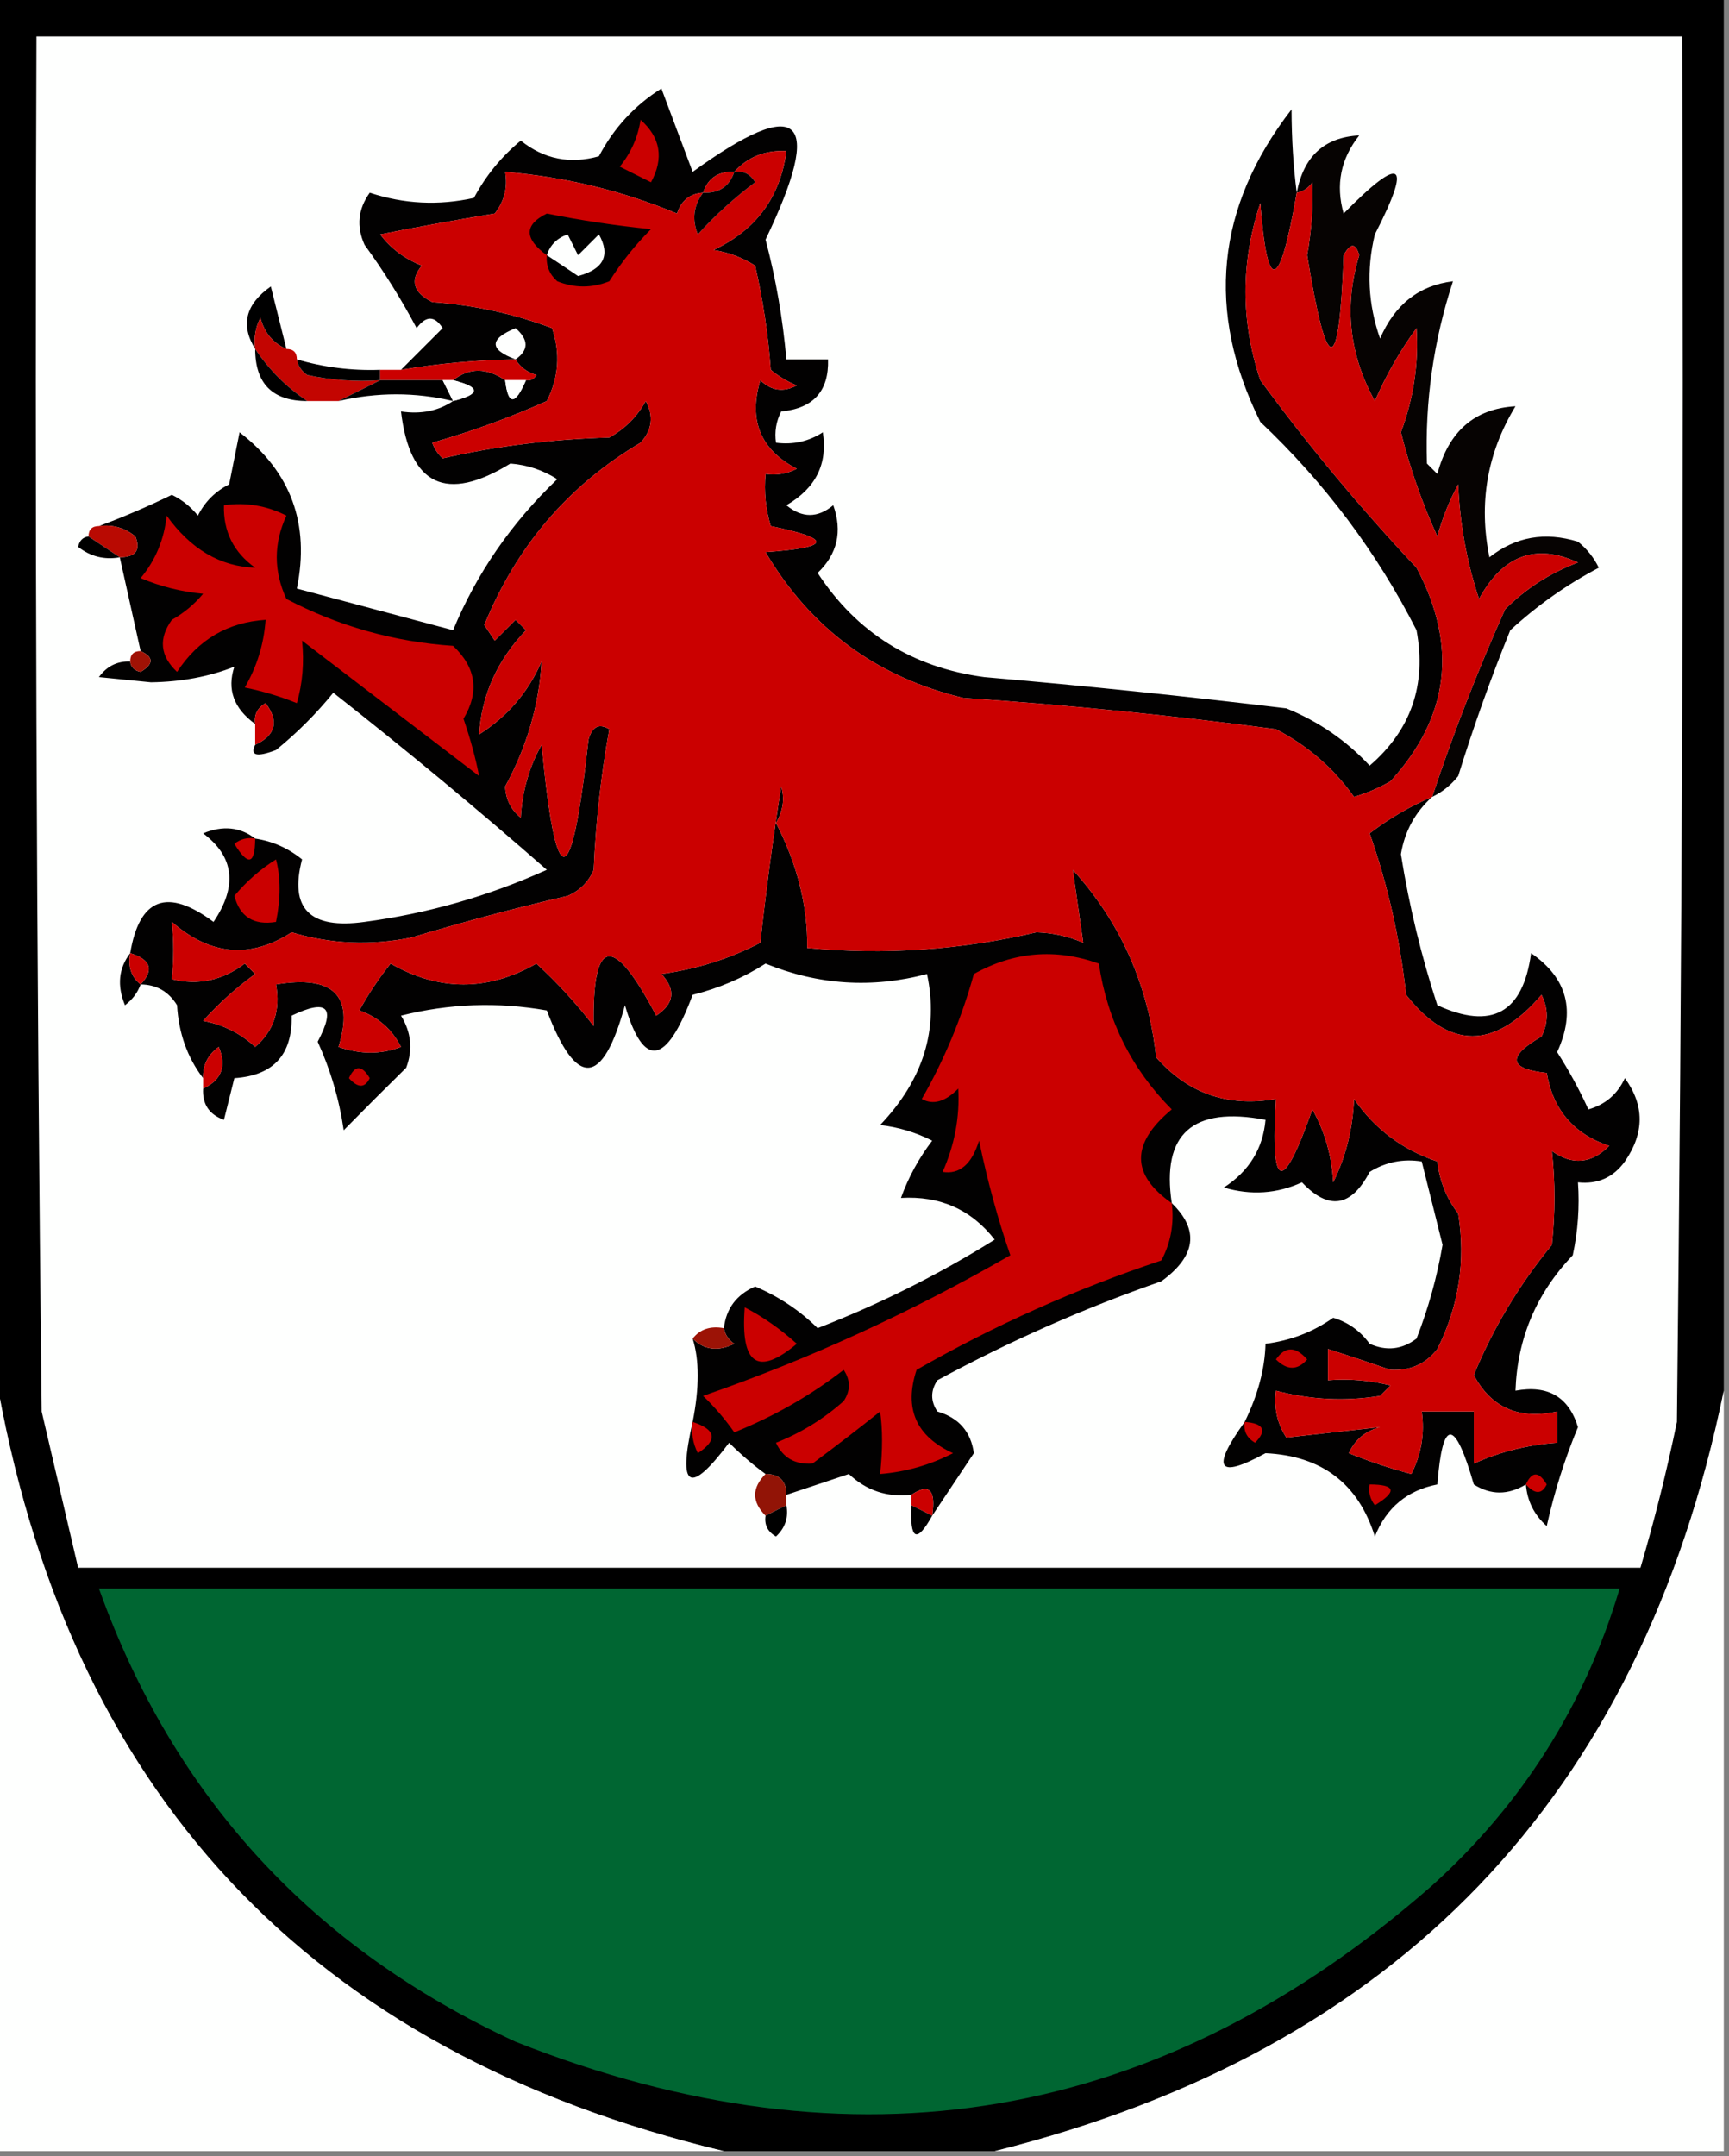 <?xml version="1.0" encoding="UTF-8"?>
<!DOCTYPE svg PUBLIC "-//W3C//DTD SVG 1.1//EN" "http://www.w3.org/Graphics/SVG/1.1/DTD/svg11.dtd">
<svg xmlns="http://www.w3.org/2000/svg" version="1.1" width="166px" height="207px" style="shape-rendering:geometricPrecision; text-rendering:geometricPrecision; image-rendering:optimizeQuality; fill-rule:evenodd; clip-rule:evenodd" xmlns:xlink="http://www.w3.org/1999/xlink">
<rect width="100%" height="100%" fill="#808080" stroke="none"/>
<g><path style="opacity:1" fill="#000000" d="M -0.5,-0.5 C 54.833,-0.5 110.167,-0.5 165.5,-0.5C 165.5,44.167 165.5,88.833 165.5,133.5C 157.503,172.498 134.169,196.831 95.5,206.5C 86.833,206.5 78.167,206.5 69.5,206.5C 29.61,196.943 6.276,171.943 -0.5,131.5C -0.5,87.5 -0.5,43.5 -0.5,-0.5 Z"/></g>
<g><path style="opacity:1" fill="#fefffe" d="M 3.5,3.5 C 56.167,3.5 108.833,3.5 161.5,3.5C 161.667,47.835 161.5,92.168 161,136.5C 160.019,141.248 158.852,145.915 157.5,150.5C 107.5,150.5 57.5,150.5 7.5,150.5C 6.337,145.531 5.17,140.531 4,135.5C 3.5,91.501 3.333,47.501 3.5,3.5 Z"/></g>
<g><path style="opacity:1" fill="#020101" d="M 124.5,18.5 C 122.85,27.982 121.683,28.315 121,19.5C 119.108,25.177 119.108,30.843 121,36.5C 125.623,42.792 130.623,48.792 136,54.5C 139.982,62 139.149,68.833 133.5,75C 132.391,75.638 131.225,76.138 130,76.5C 128.031,73.736 125.531,71.569 122.5,70C 112.532,68.671 102.532,67.671 92.5,67C 84.164,65.004 77.831,60.337 73.5,53C 79.82,52.565 79.987,51.731 74,50.5C 73.507,48.866 73.34,47.199 73.5,45.5C 74.552,45.65 75.552,45.483 76.5,45C 73.009,43.179 71.843,40.346 73,36.5C 74.049,37.517 75.216,37.684 76.5,37C 75.584,36.626 74.75,36.126 74,35.5C 73.754,32.11 73.254,28.777 72.5,25.5C 71.271,24.719 69.938,24.219 68.5,24C 72.597,22.078 74.93,18.912 75.5,14.5C 73.447,14.402 71.78,15.069 70.5,16.5C 68.973,16.427 67.973,17.094 67.5,18.5C 66.25,18.577 65.417,19.244 65,20.5C 59.739,18.31 54.239,16.977 48.5,16.5C 48.762,17.978 48.429,19.311 47.5,20.5C 43.841,21.101 40.174,21.767 36.5,22.5C 37.517,23.852 38.851,24.852 40.5,25.5C 39.332,26.906 39.665,28.072 41.5,29C 45.488,29.282 49.322,30.115 53,31.5C 53.814,33.902 53.647,36.235 52.5,38.5C 48.971,40.079 45.304,41.413 41.5,42.5C 41.709,43.086 42.043,43.586 42.5,44C 47.587,42.831 52.92,42.164 58.5,42C 60,41.167 61.167,40 62,38.5C 62.781,39.944 62.614,41.277 61.5,42.5C 54.602,46.575 49.602,52.408 46.5,60C 46.833,60.5 47.167,61 47.5,61.5C 48.167,60.833 48.833,60.167 49.5,59.5C 49.833,59.833 50.167,60.167 50.5,60.5C 47.742,63.377 46.242,66.711 46,70.5C 48.719,68.781 50.719,66.447 52,63.5C 51.751,67.692 50.585,71.692 48.5,75.5C 48.556,76.737 49.056,77.737 50,78.5C 50.14,75.957 50.806,73.623 52,71.5C 53.378,85.981 54.878,85.814 56.5,71C 56.85,69.743 57.517,69.409 58.5,70C 57.697,74.415 57.197,78.915 57,83.5C 56.5,84.667 55.667,85.5 54.5,86C 49.456,87.177 44.456,88.511 39.5,90C 35.577,90.793 31.744,90.626 28,89.5C 24.031,92.065 20.198,91.731 16.5,88.5C 16.694,90.263 16.694,92.097 16.5,94C 19.035,94.617 21.368,94.117 23.5,92.5C 23.833,92.833 24.167,93.167 24.5,93.5C 22.684,94.815 21.017,96.315 19.5,98C 21.421,98.36 23.088,99.194 24.5,100.5C 26.282,98.978 26.949,96.978 26.5,94.5C 32.025,93.583 34.025,95.583 32.5,100.5C 34.599,101.231 36.599,101.231 38.5,100.5C 37.636,98.803 36.303,97.637 34.5,97C 35.376,95.414 36.376,93.914 37.5,92.5C 42.167,95.167 46.833,95.167 51.5,92.5C 53.518,94.35 55.351,96.35 57,98.5C 56.851,89.926 58.851,89.592 63,97.5C 64.744,96.351 64.911,95.017 63.5,93.5C 66.926,93.025 70.092,92.025 73,90.5C 73.553,85.446 74.22,80.446 75,75.5C 75.353,76.672 75.187,77.838 74.5,79C 76.556,82.993 77.556,86.993 77.5,91C 84.909,91.699 92.242,91.199 99.5,89.5C 101.1,89.551 102.6,89.884 104,90.5C 103.667,88.167 103.333,85.833 103,83.5C 107.581,88.551 110.248,94.551 111,101.5C 114.04,104.966 117.874,106.3 122.5,105.5C 121.954,114.347 123.12,114.68 126,106.5C 127.194,108.623 127.86,110.957 128,113.5C 129.216,111.038 129.882,108.371 130,105.5C 131.993,108.385 134.66,110.385 138,111.5C 138.216,113.384 138.883,115.051 140,116.5C 140.732,121.039 140.066,125.372 138,129.5C 136.874,130.944 135.374,131.61 133.5,131.5C 131.465,130.796 129.465,130.129 127.5,129.5C 127.5,130.5 127.5,131.5 127.5,132.5C 129.527,132.338 131.527,132.505 133.5,133C 133.167,133.333 132.833,133.667 132.5,134C 129.132,134.543 125.799,134.376 122.5,133.5C 122.286,135.144 122.62,136.644 123.5,138C 126.5,137.667 129.5,137.333 132.5,137C 131.09,137.368 130.09,138.201 129.5,139.5C 131.465,140.292 133.465,140.959 135.5,141.5C 136.466,139.604 136.799,137.604 136.5,135.5C 138.167,135.5 139.833,135.5 141.5,135.5C 141.5,137.167 141.5,138.833 141.5,140.5C 144.025,139.36 146.692,138.693 149.5,138.5C 149.5,137.5 149.5,136.5 149.5,135.5C 145.831,136.303 143.164,135.136 141.5,132C 143.348,127.507 145.848,123.341 149,119.5C 149.32,116.46 149.32,113.46 149,110.5C 150.965,111.885 152.798,111.718 154.5,110C 151.102,108.873 149.102,106.54 148.5,103C 144.834,102.61 144.668,101.443 148,99.5C 148.667,98.167 148.667,96.833 148,95.5C 143.491,100.778 139.158,100.778 135,95.5C 134.418,90.161 133.251,84.994 131.5,80C 133.391,78.558 135.391,77.391 137.5,76.5C 135.863,77.974 134.863,79.808 134.5,82C 135.288,86.944 136.455,91.777 138,96.5C 143.229,98.901 146.229,97.235 147,91.5C 150.483,93.9 151.316,97.066 149.5,101C 150.63,102.76 151.63,104.593 152.5,106.5C 154.134,106.032 155.3,105.032 156,103.5C 157.893,106.095 157.893,108.761 156,111.5C 154.89,113.037 153.39,113.703 151.5,113.5C 151.663,115.857 151.497,118.19 151,120.5C 147.509,124.146 145.676,128.48 145.5,133.5C 148.617,132.927 150.617,134.094 151.5,137C 150.238,140.026 149.238,143.192 148.5,146.5C 147.295,145.423 146.628,144.09 146.5,142.5C 144.795,143.535 143.128,143.535 141.5,142.5C 139.664,136.12 138.497,136.12 138,142.5C 135.097,143.069 133.097,144.735 132,147.5C 130.415,142.425 126.915,139.758 121.5,139.5C 116.91,142.015 116.243,141.015 119.5,136.5C 120.772,133.902 121.439,131.402 121.5,129C 123.906,128.694 126.073,127.861 128,126.5C 129.434,126.93 130.601,127.764 131.5,129C 133.112,129.72 134.612,129.554 136,128.5C 137.14,125.581 137.973,122.581 138.5,119.5C 137.825,116.822 137.158,114.156 136.5,111.5C 134.712,111.215 133.045,111.548 131.5,112.5C 129.729,115.884 127.562,116.218 125,113.5C 122.599,114.602 120.099,114.769 117.5,114C 119.923,112.429 121.256,110.263 121.5,107.5C 114.502,106.176 111.502,108.842 112.5,115.5C 115.167,118.081 114.833,120.581 111.5,123C 104.067,125.588 96.9,128.755 90,132.5C 89.333,133.5 89.333,134.5 90,135.5C 92.048,136.098 93.215,137.431 93.5,139.5C 92.168,141.5 90.835,143.5 89.5,145.5C 89.869,143.007 89.203,142.34 87.5,143.5C 85.173,143.753 83.173,143.086 81.5,141.5C 79.471,142.172 77.471,142.838 75.5,143.5C 75.5,142.167 74.833,141.5 73.5,141.5C 72.312,140.636 71.145,139.636 70,138.5C 66.207,143.56 65.04,142.893 66.5,136.5C 67.15,133.22 67.15,130.553 66.5,128.5C 67.601,129.598 68.934,129.765 70.5,129C 69.944,128.617 69.611,128.117 69.5,127.5C 69.712,125.616 70.712,124.283 72.5,123.5C 74.795,124.475 76.795,125.808 78.5,127.5C 84.472,125.181 90.138,122.348 95.5,119C 93.248,116.113 90.248,114.78 86.5,115C 87.218,113.013 88.218,111.179 89.5,109.5C 87.922,108.702 86.256,108.202 84.5,108C 88.645,103.65 90.145,98.816 89,93.5C 83.732,94.897 78.565,94.563 73.5,92.5C 71.363,93.868 69.03,94.868 66.5,95.5C 63.966,102.291 61.8,102.624 60,96.5C 57.851,104.327 55.351,104.493 52.5,97C 47.798,96.172 43.131,96.338 38.5,97.5C 39.485,99.098 39.651,100.765 39,102.5C 37.009,104.457 35.009,106.457 33,108.5C 32.573,105.551 31.739,102.717 30.5,100C 32.268,96.693 31.435,95.859 28,97.5C 28.083,101.251 26.249,103.251 22.5,103.5C 22.167,104.833 21.833,106.167 21.5,107.5C 20.081,106.995 19.415,105.995 19.5,104.5C 21.273,103.686 21.773,102.352 21,100.5C 19.961,101.244 19.461,102.244 19.5,103.5C 17.989,101.524 17.156,99.191 17,96.5C 16.184,95.177 15.017,94.511 13.5,94.5C 14.815,93.105 14.481,92.105 12.5,91.5C 13.392,86.2 16.058,85.2 20.5,88.5C 22.822,85.058 22.489,82.225 19.5,80C 21.387,79.22 23.054,79.387 24.5,80.5C 26.17,80.751 27.67,81.418 29,82.5C 27.755,87.229 29.755,89.229 35,88.5C 41.059,87.693 46.892,86.026 52.5,83.5C 45.812,77.645 38.979,71.978 32,66.5C 30.378,68.5 28.545,70.333 26.5,72C 24.649,72.703 23.983,72.537 24.5,71.5C 26.476,70.573 26.809,69.24 25.5,67.5C 24.703,67.957 24.369,68.624 24.5,69.5C 22.441,68.014 21.775,66.18 22.5,64C 20.091,64.956 17.424,65.456 14.5,65.5C 12.833,65.333 11.167,65.167 9.5,65C 10.244,63.961 11.244,63.461 12.5,63.5C 12.56,64.043 12.893,64.376 13.5,64.5C 14.773,63.743 14.773,63.077 13.5,62.5C 12.833,59.5 12.167,56.5 11.5,53.5C 13.028,53.483 13.528,52.816 13,51.5C 11.989,50.663 10.822,50.33 9.5,50.5C 11.781,49.661 14.115,48.661 16.5,47.5C 17.478,47.977 18.311,48.643 19,49.5C 19.667,48.167 20.667,47.167 22,46.5C 22.333,44.833 22.667,43.167 23,41.5C 27.934,45.299 29.768,50.299 28.5,56.5C 33.492,57.83 38.492,59.163 43.5,60.5C 45.755,55.052 49.088,50.218 53.5,46C 52.127,45.125 50.627,44.625 49,44.5C 42.844,48.285 39.344,46.618 38.5,39.5C 40.415,39.785 42.081,39.451 43.5,38.5C 46.167,37.833 46.167,37.167 43.5,36.5C 45.05,35.28 46.716,35.28 48.5,36.5C 48.786,38.933 49.452,38.933 50.5,36.5C 50.938,36.565 51.272,36.399 51.5,36C 50.584,35.722 49.917,35.222 49.5,34.5C 45.802,34.552 42.135,34.886 38.5,35.5C 39.785,34.215 41.119,32.881 42.5,31.5C 41.726,30.289 40.893,30.289 40,31.5C 38.515,28.7 36.849,26.034 35,23.5C 34.203,21.741 34.369,20.075 35.5,18.5C 38.773,19.585 42.106,19.752 45.5,19C 46.646,16.856 48.146,15.023 50,13.5C 52.225,15.278 54.725,15.778 57.5,15C 58.937,12.275 60.937,10.108 63.5,8.5C 64.5,11.167 65.5,13.833 66.5,16.5C 76.846,9.006 79.18,11.173 73.5,23C 74.488,26.745 75.155,30.578 75.5,34.5C 76.833,34.5 78.167,34.5 79.5,34.5C 79.594,37.541 78.094,39.207 75,39.5C 74.517,40.448 74.35,41.448 74.5,42.5C 76.144,42.714 77.644,42.38 79,41.5C 79.48,44.542 78.313,46.875 75.5,48.5C 77.006,49.747 78.506,49.747 80,48.5C 80.896,51.025 80.396,53.192 78.5,55C 82.259,60.742 87.592,64.075 94.5,65C 104.186,65.835 113.852,66.835 123.5,68C 126.579,69.248 129.246,71.081 131.5,73.5C 135.475,70.076 136.975,65.743 136,60.5C 132.183,53.007 127.183,46.34 121,40.5C 115.744,29.88 116.744,19.88 124,10.5C 124.009,13.369 124.176,16.036 124.5,18.5 Z"/></g>
<g><path style="opacity:1" fill="#cb0000" d="M 61.5,11.5 C 63.423,13.201 63.757,15.201 62.5,17.5C 61.5,17 60.5,16.5 59.5,16C 60.582,14.67 61.249,13.17 61.5,11.5 Z"/></g>
<g><path style="opacity:1" fill="#060302" d="M 137.5,76.5 C 139.526,70.41 141.859,64.41 144.5,58.5C 146.493,56.501 148.827,55.001 151.5,54C 147.448,52.132 144.282,53.298 142,57.5C 140.826,53.954 140.16,50.288 140,46.5C 139.138,48.087 138.471,49.754 138,51.5C 136.534,48.269 135.367,44.935 134.5,41.5C 135.721,38.238 136.221,34.904 136,31.5C 134.414,33.67 133.08,36.004 132,38.5C 129.523,34.02 129.023,29.354 130.5,24.5C 130.154,23.304 129.654,23.304 129,24.5C 128.577,36.259 127.411,36.259 125.5,24.5C 125.924,22.13 126.091,19.796 126,17.5C 125.617,18.056 125.117,18.389 124.5,18.5C 125.151,15.009 127.151,13.175 130.5,13C 128.718,15.243 128.218,17.743 129,20.5C 134.61,14.803 135.61,15.469 132,22.5C 131.176,25.882 131.343,29.216 132.5,32.5C 133.914,29.227 136.247,27.394 139.5,27C 137.636,32.684 136.803,38.517 137,44.5C 137.333,44.833 137.667,45.167 138,45.5C 139.091,41.391 141.591,39.224 145.5,39C 142.778,43.48 141.945,48.313 143,53.5C 145.497,51.522 148.331,51.022 151.5,52C 152.357,52.689 153.023,53.522 153.5,54.5C 150.404,56.131 147.57,58.131 145,60.5C 143.136,65.091 141.47,69.757 140,74.5C 139.292,75.38 138.458,76.047 137.5,76.5 Z"/></g>
<g><path style="opacity:1" fill="#cb0000" d="M 124.5,18.5 C 125.117,18.389 125.617,18.056 126,17.5C 126.091,19.796 125.924,22.13 125.5,24.5C 127.411,36.259 128.577,36.259 129,24.5C 129.654,23.304 130.154,23.304 130.5,24.5C 129.023,29.354 129.523,34.02 132,38.5C 133.08,36.004 134.414,33.67 136,31.5C 136.221,34.904 135.721,38.238 134.5,41.5C 135.367,44.935 136.534,48.269 138,51.5C 138.471,49.754 139.138,48.087 140,46.5C 140.16,50.288 140.826,53.954 142,57.5C 144.282,53.298 147.448,52.132 151.5,54C 148.827,55.001 146.493,56.501 144.5,58.5C 141.859,64.41 139.526,70.41 137.5,76.5C 135.391,77.391 133.391,78.558 131.5,80C 133.251,84.994 134.418,90.161 135,95.5C 139.158,100.778 143.491,100.778 148,95.5C 148.667,96.833 148.667,98.167 148,99.5C 144.668,101.443 144.834,102.61 148.5,103C 149.102,106.54 151.102,108.873 154.5,110C 152.798,111.718 150.965,111.885 149,110.5C 149.32,113.46 149.32,116.46 149,119.5C 145.848,123.341 143.348,127.507 141.5,132C 143.164,135.136 145.831,136.303 149.5,135.5C 149.5,136.5 149.5,137.5 149.5,138.5C 146.692,138.693 144.025,139.36 141.5,140.5C 141.5,138.833 141.5,137.167 141.5,135.5C 139.833,135.5 138.167,135.5 136.5,135.5C 136.799,137.604 136.466,139.604 135.5,141.5C 133.465,140.959 131.465,140.292 129.5,139.5C 130.09,138.201 131.09,137.368 132.5,137C 129.5,137.333 126.5,137.667 123.5,138C 122.62,136.644 122.286,135.144 122.5,133.5C 125.799,134.376 129.132,134.543 132.5,134C 132.833,133.667 133.167,133.333 133.5,133C 131.527,132.505 129.527,132.338 127.5,132.5C 127.5,131.5 127.5,130.5 127.5,129.5C 129.465,130.129 131.465,130.796 133.5,131.5C 135.374,131.61 136.874,130.944 138,129.5C 140.066,125.372 140.732,121.039 140,116.5C 138.883,115.051 138.216,113.384 138,111.5C 134.66,110.385 131.993,108.385 130,105.5C 129.882,108.371 129.216,111.038 128,113.5C 127.86,110.957 127.194,108.623 126,106.5C 123.12,114.68 121.954,114.347 122.5,105.5C 117.874,106.3 114.04,104.966 111,101.5C 110.248,94.551 107.581,88.551 103,83.5C 103.333,85.833 103.667,88.167 104,90.5C 102.6,89.884 101.1,89.551 99.5,89.5C 92.242,91.199 84.909,91.699 77.5,91C 77.556,86.993 76.556,82.993 74.5,79C 75.187,77.838 75.353,76.672 75,75.5C 74.22,80.446 73.553,85.446 73,90.5C 70.092,92.025 66.926,93.025 63.5,93.5C 64.911,95.017 64.744,96.351 63,97.5C 58.851,89.592 56.851,89.926 57,98.5C 55.351,96.35 53.518,94.35 51.5,92.5C 46.833,95.167 42.167,95.167 37.5,92.5C 36.376,93.914 35.376,95.414 34.5,97C 36.303,97.637 37.636,98.803 38.5,100.5C 36.599,101.231 34.599,101.231 32.5,100.5C 34.025,95.583 32.025,93.583 26.5,94.5C 26.949,96.978 26.282,98.978 24.5,100.5C 23.088,99.194 21.421,98.36 19.5,98C 21.017,96.315 22.684,94.815 24.5,93.5C 24.167,93.167 23.833,92.833 23.5,92.5C 21.368,94.117 19.035,94.617 16.5,94C 16.694,92.097 16.694,90.263 16.5,88.5C 20.198,91.731 24.031,92.065 28,89.5C 31.744,90.626 35.577,90.793 39.5,90C 44.456,88.511 49.456,87.177 54.5,86C 55.667,85.5 56.5,84.667 57,83.5C 57.197,78.915 57.697,74.415 58.5,70C 57.517,69.409 56.85,69.743 56.5,71C 54.878,85.814 53.378,85.981 52,71.5C 50.806,73.623 50.14,75.957 50,78.5C 49.056,77.737 48.556,76.737 48.5,75.5C 50.585,71.692 51.751,67.692 52,63.5C 50.719,66.447 48.719,68.781 46,70.5C 46.242,66.711 47.742,63.377 50.5,60.5C 50.167,60.167 49.833,59.833 49.5,59.5C 48.833,60.167 48.167,60.833 47.5,61.5C 47.167,61 46.833,60.5 46.5,60C 49.602,52.408 54.602,46.575 61.5,42.5C 62.614,41.277 62.781,39.944 62,38.5C 61.167,40 60,41.167 58.5,42C 52.92,42.164 47.587,42.831 42.5,44C 42.043,43.586 41.709,43.086 41.5,42.5C 45.304,41.413 48.971,40.079 52.5,38.5C 53.647,36.235 53.814,33.902 53,31.5C 49.322,30.115 45.488,29.282 41.5,29C 39.665,28.072 39.332,26.906 40.5,25.5C 38.851,24.852 37.517,23.852 36.5,22.5C 40.174,21.767 43.841,21.101 47.5,20.5C 48.429,19.311 48.762,17.978 48.5,16.5C 54.239,16.977 59.739,18.31 65,20.5C 65.417,19.244 66.25,18.577 67.5,18.5C 66.588,19.738 66.421,21.072 67,22.5C 68.684,20.649 70.517,18.982 72.5,17.5C 72.043,16.703 71.376,16.369 70.5,16.5C 71.78,15.069 73.447,14.402 75.5,14.5C 74.93,18.912 72.597,22.078 68.5,24C 69.938,24.219 71.271,24.719 72.5,25.5C 73.254,28.777 73.754,32.11 74,35.5C 74.75,36.126 75.584,36.626 76.5,37C 75.216,37.684 74.049,37.517 73,36.5C 71.843,40.346 73.009,43.179 76.5,45C 75.552,45.483 74.552,45.65 73.5,45.5C 73.34,47.199 73.507,48.866 74,50.5C 79.987,51.731 79.82,52.565 73.5,53C 77.831,60.337 84.164,65.004 92.5,67C 102.532,67.671 112.532,68.671 122.5,70C 125.531,71.569 128.031,73.736 130,76.5C 131.225,76.138 132.391,75.638 133.5,75C 139.149,68.833 139.982,62 136,54.5C 130.623,48.792 125.623,42.792 121,36.5C 119.108,30.843 119.108,25.177 121,19.5C 121.683,28.315 122.85,27.982 124.5,18.5 Z"/></g>
<g><path style="opacity:1" fill="#cb0000" d="M 70.5,16.5 C 70.027,17.906 69.027,18.573 67.5,18.5C 67.973,17.094 68.973,16.427 70.5,16.5 Z"/></g>
<g><path style="opacity:1" fill="#000000" d="M 70.5,16.5 C 71.376,16.369 72.043,16.703 72.5,17.5C 70.517,18.982 68.684,20.649 67,22.5C 66.421,21.072 66.588,19.738 67.5,18.5C 69.027,18.573 70.027,17.906 70.5,16.5 Z"/></g>
<g><path style="opacity:1" fill="#000000" d="M 52.5,24.5 C 50.312,22.908 50.312,21.574 52.5,20.5C 55.806,21.163 59.139,21.663 62.5,22C 60.992,23.507 59.659,25.173 58.5,27C 56.833,27.667 55.167,27.667 53.5,27C 52.748,26.329 52.414,25.496 52.5,24.5 Z"/></g>
<g><path style="opacity:1" fill="#fefffe" d="M 52.5,24.5 C 52.811,23.522 53.478,22.855 54.5,22.5C 54.833,23.167 55.167,23.833 55.5,24.5C 56.167,23.833 56.833,23.167 57.5,22.5C 58.626,24.506 57.96,25.84 55.5,26.5C 54.482,25.808 53.482,25.141 52.5,24.5 Z"/></g>
<g><path style="opacity:1" fill="#000000" d="M 27.5,33.5 C 26.21,32.942 25.377,31.942 25,30.5C 24.517,31.448 24.351,32.448 24.5,33.5C 23.072,31.205 23.572,29.205 26,27.5C 26.505,29.518 27.005,31.518 27.5,33.5 Z"/></g>
<g><path style="opacity:1" fill="#c30501" d="M 27.5,33.5 C 28.167,33.5 28.5,33.833 28.5,34.5C 28.611,35.117 28.944,35.617 29.5,36C 31.81,36.497 34.143,36.663 36.5,36.5C 35.167,37.167 33.833,37.833 32.5,38.5C 31.5,38.5 30.5,38.5 29.5,38.5C 27.5,37.167 25.833,35.5 24.5,33.5C 24.351,32.448 24.517,31.448 25,30.5C 25.377,31.942 26.21,32.942 27.5,33.5 Z"/></g>
<g><path style="opacity:1" fill="#fefffe" d="M 49.5,34.5 C 46.955,33.549 46.955,32.549 49.5,31.5C 50.776,32.614 50.776,33.614 49.5,34.5 Z"/></g>
<g><path style="opacity:1" fill="#000000" d="M 24.5,33.5 C 25.833,35.5 27.5,37.167 29.5,38.5C 26.167,38.5 24.5,36.833 24.5,33.5 Z"/></g>
<g><path style="opacity:1" fill="#000000" d="M 28.5,34.5 C 31.096,35.265 33.763,35.599 36.5,35.5C 36.5,35.833 36.5,36.167 36.5,36.5C 34.143,36.663 31.81,36.497 29.5,36C 28.944,35.617 28.611,35.117 28.5,34.5 Z"/></g>
<g><path style="opacity:1" fill="#cb0000" d="M 49.5,34.5 C 49.917,35.222 50.584,35.722 51.5,36C 51.272,36.399 50.938,36.565 50.5,36.5C 49.833,36.5 49.167,36.5 48.5,36.5C 46.716,35.28 45.05,35.28 43.5,36.5C 43.167,36.5 42.833,36.5 42.5,36.5C 40.5,36.5 38.5,36.5 36.5,36.5C 36.5,36.167 36.5,35.833 36.5,35.5C 37.167,35.5 37.833,35.5 38.5,35.5C 42.135,34.886 45.802,34.552 49.5,34.5 Z"/></g>
<g><path style="opacity:1" fill="#000000" d="M 36.5,36.5 C 38.5,36.5 40.5,36.5 42.5,36.5C 42.833,37.167 43.167,37.833 43.5,38.5C 39.886,37.641 36.219,37.641 32.5,38.5C 33.833,37.833 35.167,37.167 36.5,36.5 Z"/></g>
<g><path style="opacity:1" fill="#fefffe" d="M 42.5,36.5 C 42.833,36.5 43.167,36.5 43.5,36.5C 46.167,37.167 46.167,37.833 43.5,38.5C 43.167,37.833 42.833,37.167 42.5,36.5 Z"/></g>
<g><path style="opacity:1" fill="#fefffe" d="M 48.5,36.5 C 49.167,36.5 49.833,36.5 50.5,36.5C 49.452,38.933 48.786,38.933 48.5,36.5 Z"/></g>
<g><path style="opacity:1" fill="#cb0000" d="M 21.5,48.5 C 23.604,48.201 25.604,48.534 27.5,49.5C 26.262,52.166 26.262,54.832 27.5,57.5C 32.518,60.117 37.852,61.617 43.5,62C 45.714,64.084 46.047,66.418 44.5,69C 45.156,70.909 45.656,72.742 46,74.5C 40.333,70.167 34.667,65.833 29,61.5C 29.218,63.587 29.051,65.587 28.5,67.5C 26.885,66.846 25.218,66.346 23.5,66C 24.669,63.993 25.335,61.827 25.5,59.5C 21.862,59.738 19.029,61.404 17,64.5C 15.368,62.973 15.201,61.307 16.5,59.5C 17.646,58.855 18.646,58.022 19.5,57C 17.423,56.808 15.423,56.308 13.5,55.5C 14.934,53.78 15.767,51.78 16,49.5C 18.309,52.719 21.142,54.386 24.5,54.5C 22.429,53.024 21.429,51.024 21.5,48.5 Z"/></g>
<g><path style="opacity:1" fill="#b90a02" d="M 9.5,50.5 C 10.822,50.33 11.989,50.663 13,51.5C 13.528,52.816 13.028,53.483 11.5,53.5C 10.5,52.833 9.5,52.167 8.5,51.5C 8.5,50.833 8.833,50.5 9.5,50.5 Z"/></g>
<g><path style="opacity:1" fill="#000000" d="M 8.5,51.5 C 9.5,52.167 10.5,52.833 11.5,53.5C 10.022,53.762 8.689,53.429 7.5,52.5C 7.624,51.893 7.957,51.56 8.5,51.5 Z"/></g>
<g><path style="opacity:1" fill="#a01205" d="M 13.5,62.5 C 14.773,63.077 14.773,63.743 13.5,64.5C 12.893,64.376 12.56,64.043 12.5,63.5C 12.5,62.833 12.833,62.5 13.5,62.5 Z"/></g>
<g><path style="opacity:1" fill="#cb0000" d="M 24.5,71.5 C 24.5,70.833 24.5,70.167 24.5,69.5C 24.369,68.624 24.703,67.957 25.5,67.5C 26.809,69.24 26.476,70.573 24.5,71.5 Z"/></g>
<g><path style="opacity:1" fill="#cb0000" d="M 24.5,80.5 C 24.489,83.001 23.822,83.168 22.5,81C 23.094,80.536 23.761,80.369 24.5,80.5 Z"/></g>
<g><path style="opacity:1" fill="#cb0000" d="M 26.5,82.5 C 26.954,84.259 26.954,86.259 26.5,88.5C 24.365,88.853 23.032,88.02 22.5,86C 23.686,84.588 25.019,83.421 26.5,82.5 Z"/></g>
<g><path style="opacity:1" fill="#000000" d="M 12.5,91.5 C 12.263,92.791 12.596,93.791 13.5,94.5C 13.217,95.289 12.717,95.956 12,96.5C 11.22,94.613 11.387,92.946 12.5,91.5 Z"/></g>
<g><path style="opacity:1" fill="#cb0000" d="M 12.5,91.5 C 14.481,92.105 14.815,93.105 13.5,94.5C 12.596,93.791 12.263,92.791 12.5,91.5 Z"/></g>
<g><path style="opacity:1" fill="#cb0000" d="M 112.5,115.5 C 112.739,117.467 112.406,119.301 111.5,121C 103.281,123.736 95.448,127.236 88,131.5C 86.776,135.21 87.942,137.877 91.5,139.5C 89.293,140.635 86.96,141.301 84.5,141.5C 84.746,139.22 84.746,137.22 84.5,135.5C 82.324,137.233 80.157,138.9 78,140.5C 76.338,140.612 75.171,139.946 74.5,138.5C 76.908,137.547 79.075,136.213 81,134.5C 81.667,133.5 81.667,132.5 81,131.5C 77.822,133.959 74.322,135.959 70.5,137.5C 69.618,136.24 68.618,135.074 67.5,134C 77.601,130.502 87.434,126.002 97,120.5C 95.805,117.043 94.805,113.376 94,109.5C 93.299,111.762 92.132,112.762 90.5,112.5C 91.654,109.898 92.154,107.232 92,104.5C 90.754,105.772 89.587,106.105 88.5,105.5C 90.659,101.734 92.325,97.734 93.5,93.5C 97.341,91.353 101.341,91.02 105.5,92.5C 106.316,97.962 108.649,102.628 112.5,106.5C 108.565,109.76 108.565,112.76 112.5,115.5 Z"/></g>
<g><path style="opacity:1" fill="#cb0000" d="M 19.5,104.5 C 19.5,104.167 19.5,103.833 19.5,103.5C 19.461,102.244 19.961,101.244 21,100.5C 21.773,102.352 21.273,103.686 19.5,104.5 Z"/></g>
<g><path style="opacity:1" fill="#cb0000" d="M 33.5,103.5 C 34.077,102.227 34.743,102.227 35.5,103.5C 35.03,104.463 34.364,104.463 33.5,103.5 Z"/></g>
<g><path style="opacity:1" fill="#cb0000" d="M 71.5,125.5 C 73.269,126.421 74.935,127.588 76.5,129C 72.747,132.146 71.08,130.979 71.5,125.5 Z"/></g>
<g><path style="opacity:1" fill="#9c1306" d="M 69.5,127.5 C 69.611,128.117 69.944,128.617 70.5,129C 68.934,129.765 67.601,129.598 66.5,128.5C 67.209,127.596 68.209,127.263 69.5,127.5 Z"/></g>
<g><path style="opacity:1" fill="#cb0000" d="M 122.5,130.5 C 123.386,129.224 124.386,129.224 125.5,130.5C 124.575,131.562 123.575,131.562 122.5,130.5 Z"/></g>
<g><path style="opacity:1" fill="#fefffe" d="M -0.5,131.5 C 6.276,171.943 29.61,196.943 69.5,206.5C 46.167,206.5 22.833,206.5 -0.5,206.5C -0.5,181.5 -0.5,156.5 -0.5,131.5 Z"/></g>
<g><path style="opacity:1" fill="#fefffe" d="M 165.5,133.5 C 165.5,157.833 165.5,182.167 165.5,206.5C 142.167,206.5 118.833,206.5 95.5,206.5C 134.169,196.831 157.503,172.498 165.5,133.5 Z"/></g>
<g><path style="opacity:1" fill="#cb0000" d="M 66.5,136.5 C 68.76,137.238 68.927,138.238 67,139.5C 66.517,138.552 66.35,137.552 66.5,136.5 Z"/></g>
<g><path style="opacity:1" fill="#cb0000" d="M 119.5,136.5 C 121.337,136.639 121.67,137.306 120.5,138.5C 119.702,138.043 119.369,137.376 119.5,136.5 Z"/></g>
<g><path style="opacity:1" fill="#921406" d="M 73.5,141.5 C 74.833,141.5 75.5,142.167 75.5,143.5C 75.5,143.833 75.5,144.167 75.5,144.5C 74.833,144.833 74.167,145.167 73.5,145.5C 72.167,144.167 72.167,142.833 73.5,141.5 Z"/></g>
<g><path style="opacity:1" fill="#cb0000" d="M 146.5,142.5 C 147.077,141.227 147.743,141.227 148.5,142.5C 148.03,143.463 147.363,143.463 146.5,142.5 Z"/></g>
<g><path style="opacity:1" fill="#cb0000" d="M 89.5,145.5 C 88.833,145.167 88.167,144.833 87.5,144.5C 87.5,144.167 87.5,143.833 87.5,143.5C 89.203,142.34 89.869,143.007 89.5,145.5 Z"/></g>
<g><path style="opacity:1" fill="#cb0000" d="M 131.5,142.5 C 134.001,142.511 134.168,143.178 132,144.5C 131.536,143.906 131.369,143.239 131.5,142.5 Z"/></g>
<g><path style="opacity:1" fill="#000000" d="M 75.5,144.5 C 75.719,145.675 75.386,146.675 74.5,147.5C 73.703,147.043 73.369,146.376 73.5,145.5C 74.167,145.167 74.833,144.833 75.5,144.5 Z"/></g>
<g><path style="opacity:1" fill="#000000" d="M 87.5,144.5 C 88.167,144.833 88.833,145.167 89.5,145.5C 88.012,148.186 87.345,147.853 87.5,144.5 Z"/></g>
<g><path style="opacity:1" fill="#006632" d="M 9.5,152.5 C 58.167,152.5 106.833,152.5 155.5,152.5C 152.164,163.672 146.164,173.172 137.5,181C 111.375,203.888 82.042,208.888 49.5,196C 29.997,187.003 16.663,172.503 9.5,152.5 Z"/></g>
</svg>
